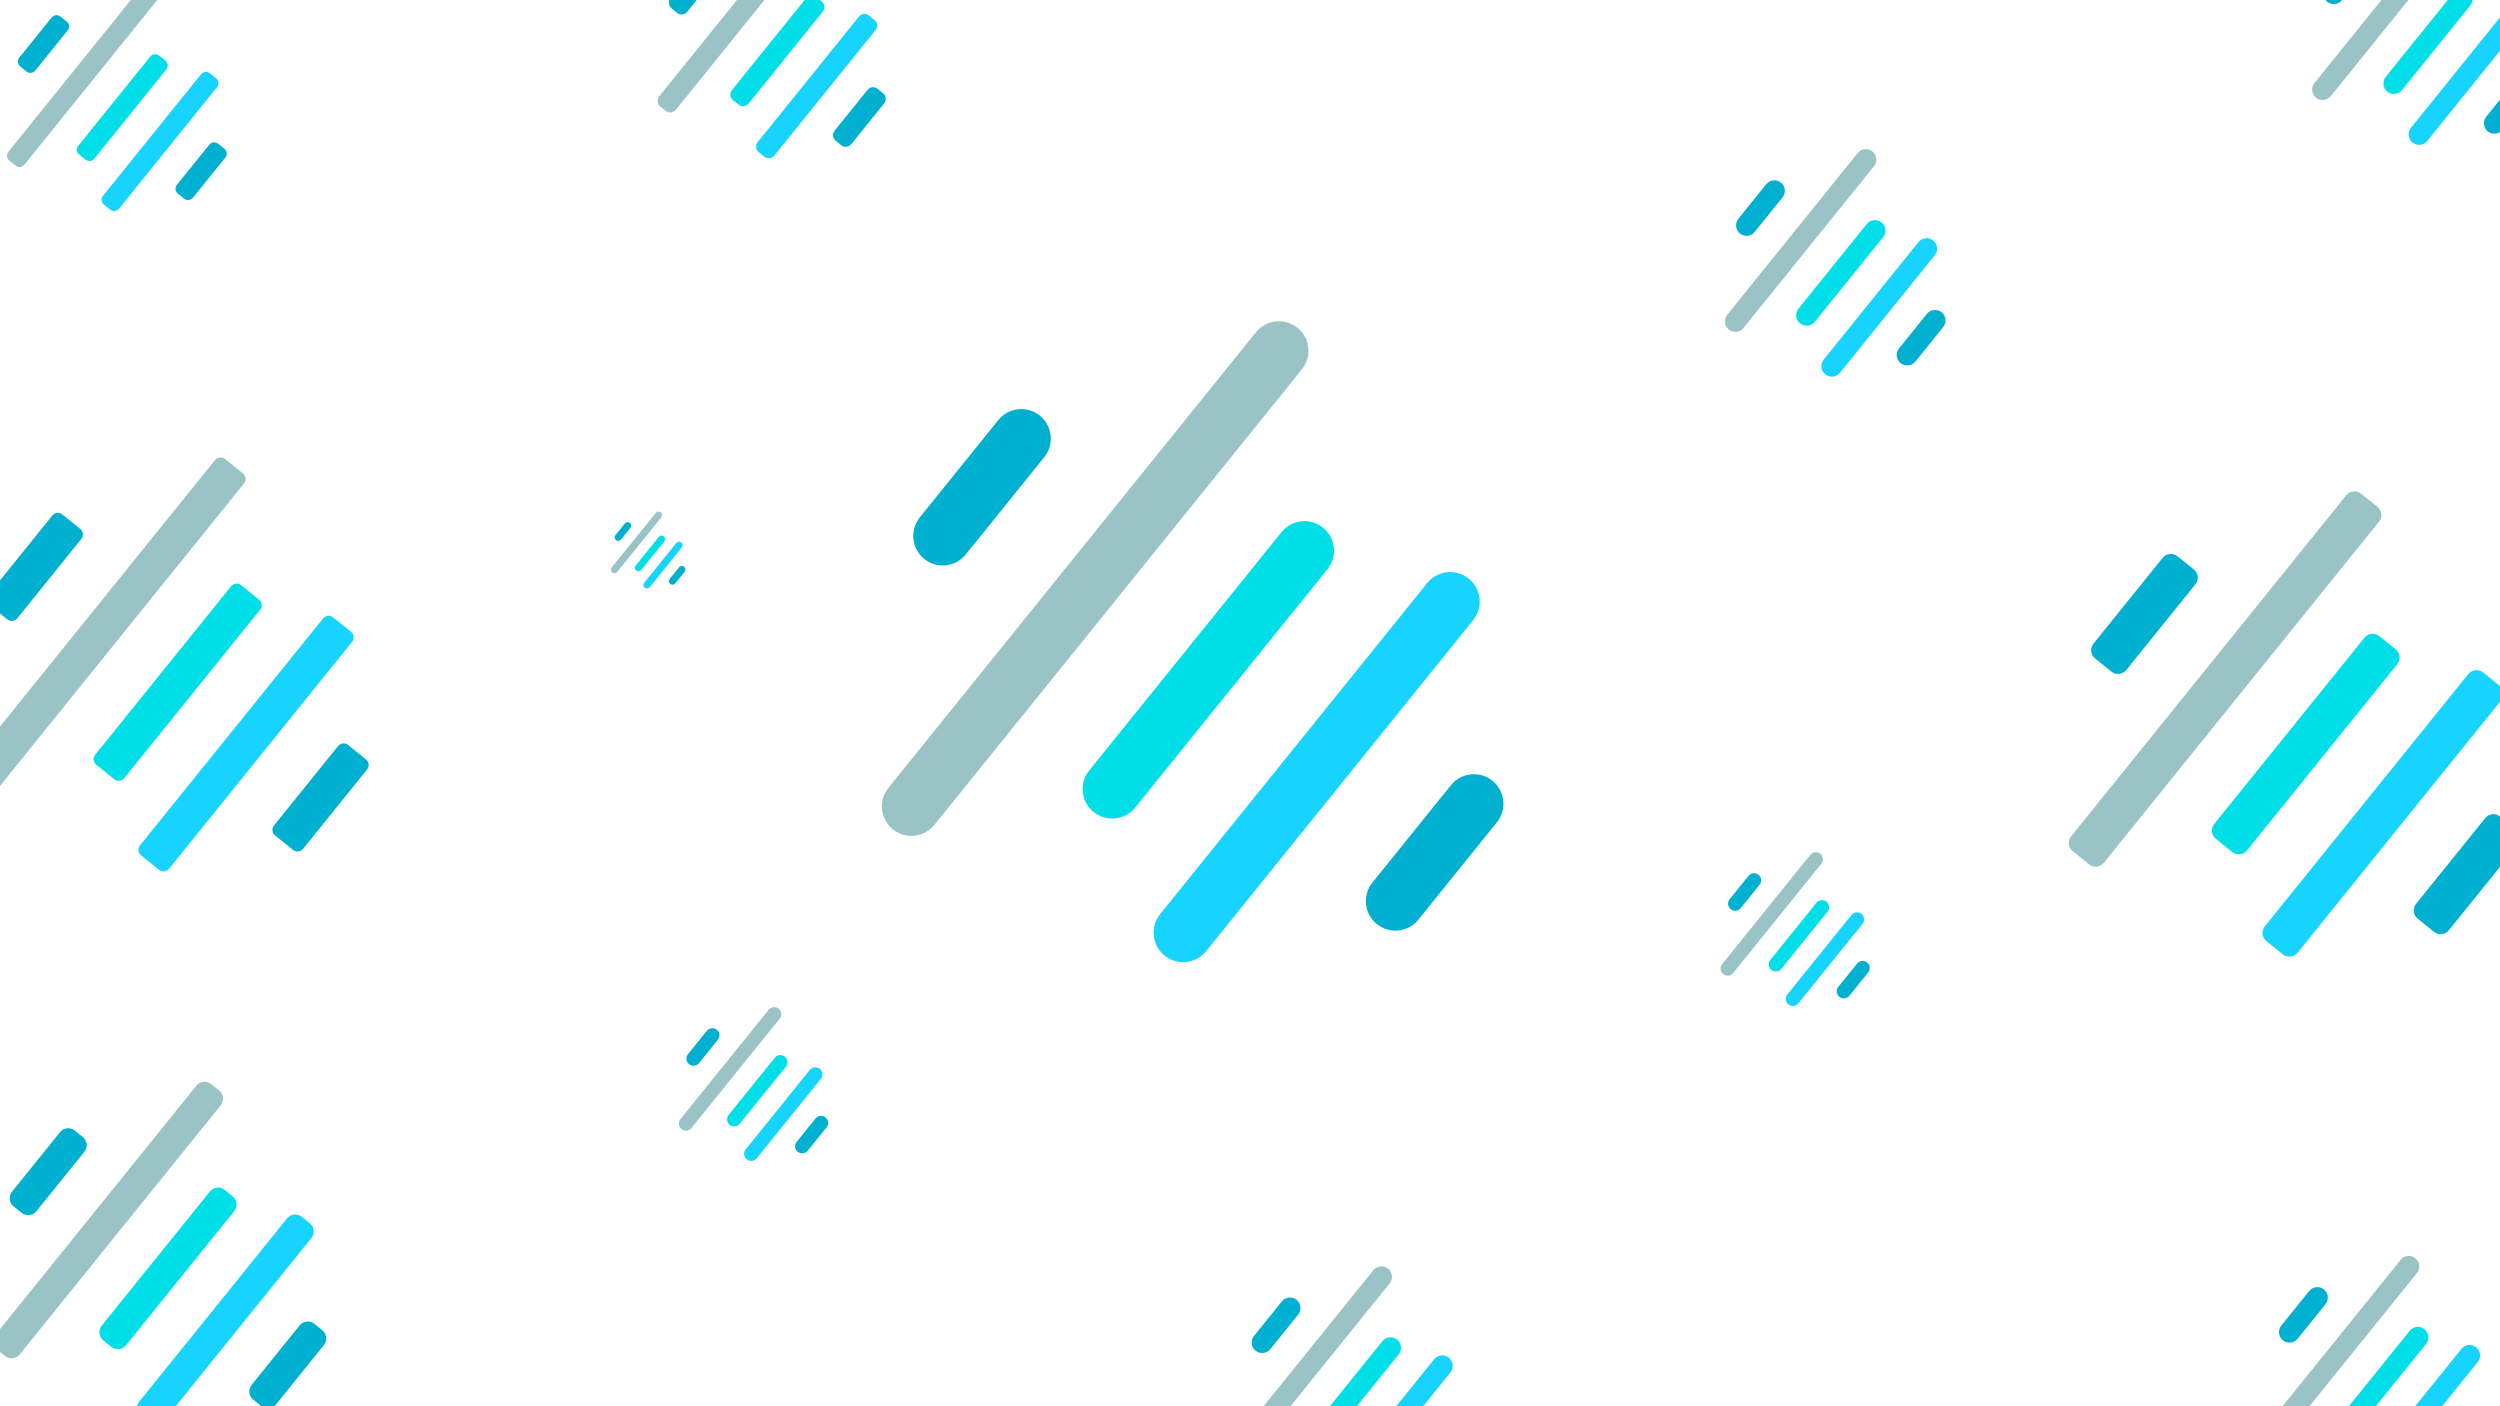 <?xml version="1.0" encoding="utf-8"?>
<!-- Generator: Adobe Illustrator 25.4.1, SVG Export Plug-In . SVG Version: 6.00 Build 0)  -->
<svg version="1.1" id="Layer_1" xmlns="http://www.w3.org/2000/svg" xmlns:xlink="http://www.w3.org/1999/xlink" x="0px" y="0px"
	 viewBox="0 0 1920 1080" style="enable-background:new 0 0 1920 1080;" xml:space="preserve">
<style type="text/css">
	.st0{opacity:0.58;fill:#51989E;}
	.st1{fill:#17D4FF;}
	.st2{fill:#00DEE7;}
	.st3{fill:#00B0D0;}
</style>
<path class="st0" d="M685.72,636.93L685.72,636.93c-9.75-7.86-11.28-22.14-3.41-31.89l282.26-349.87
	c7.86-9.75,22.14-11.28,31.89-3.41l0,0c9.75,7.86,11.28,22.14,3.41,31.89L717.62,633.52C709.75,643.26,695.47,644.79,685.72,636.93z
	"/>
<path class="st1" d="M894.41,733.91L894.41,733.91c-9.75-7.86-11.28-22.14-3.41-31.89l205.1-254.24
	c7.86-9.75,22.14-11.28,31.89-3.41l0,0c9.75,7.86,11.28,22.14,3.41,31.89L926.31,730.5C918.44,740.25,904.16,741.78,894.41,733.91z"
	/>
<path class="st2" d="M839.92,623.63L839.92,623.63c-9.75-7.86-11.28-22.14-3.41-31.89l147.68-183.05
	c7.86-9.75,22.14-11.28,31.89-3.41v0c9.75,7.86,11.28,22.14,3.41,31.89L871.81,620.21C863.95,629.96,849.67,631.49,839.92,623.63z"
	/>
<path class="st3" d="M1057.42,709.69L1057.42,709.69c-9.75-7.86-11.28-22.14-3.41-31.89l60.3-74.75
	c7.86-9.75,22.14-11.28,31.89-3.41h0c9.75,7.86,11.28,22.14,3.41,31.89l-60.3,74.75C1081.45,716.03,1067.17,717.56,1057.42,709.69z"
	/>
<path class="st3" d="M709.8,429.25L709.8,429.25c-9.75-7.86-11.28-22.14-3.41-31.89l60.3-74.75c7.86-9.75,22.14-11.28,31.89-3.41
	l0,0c9.75,7.86,11.28,22.14,3.41,31.89l-60.3,74.75C733.83,435.59,719.55,437.12,709.8,429.25z"/>
<path class="st0" d="M1778.72,75.06L1778.72,75.06c-3.46-2.79-4-7.86-1.21-11.32L1877.7-60.45c2.79-3.46,7.86-4,11.32-1.21v0
	c3.46,2.79,4,7.86,1.21,11.32L1790.04,73.85C1787.25,77.31,1782.18,77.85,1778.72,75.06z"/>
<path class="st1" d="M1852.8,109.48L1852.8,109.48c-3.46-2.79-4-7.86-1.21-11.32l72.8-90.24c2.79-3.46,7.86-4,11.32-1.21v0
	c3.46,2.79,4,7.86,1.21,11.32l-72.8,90.24C1861.33,111.73,1856.26,112.28,1852.8,109.48z"/>
<path class="st2" d="M1833.46,70.34L1833.46,70.34c-3.46-2.79-4-7.86-1.21-11.32l52.42-64.97c2.79-3.46,7.86-4,11.32-1.21v0
	c3.46,2.79,4,7.86,1.21,11.32l-52.42,64.97C1841.98,72.59,1836.92,73.13,1833.46,70.34z"/>
<path class="st3" d="M1910.66,100.89L1910.66,100.89c-3.46-2.79-4-7.86-1.21-11.32l21.4-26.53c2.79-3.46,7.86-4,11.32-1.21v0
	c3.46,2.79,4,7.86,1.21,11.32l-21.4,26.53C1919.19,103.14,1914.12,103.68,1910.66,100.89z"/>
<path class="st3" d="M1787.27,1.34L1787.27,1.34c-3.46-2.79-4-7.86-1.21-11.32l21.4-26.53c2.79-3.46,7.86-4,11.32-1.21v0
	c3.46,2.79,4,7.86,1.21,11.32l-21.4,26.53C1795.8,3.59,1790.73,4.14,1787.27,1.34z"/>
<path class="st0" d="M1327.72,253.06L1327.72,253.06c-3.46-2.79-4-7.86-1.21-11.32l100.19-124.19c2.79-3.46,7.86-4,11.32-1.21v0
	c3.46,2.79,4,7.86,1.21,11.32l-100.19,124.19C1336.25,255.31,1331.18,255.85,1327.72,253.06z"/>
<path class="st1" d="M1401.8,287.48L1401.8,287.48c-3.46-2.79-4-7.86-1.21-11.32l72.8-90.24c2.79-3.46,7.86-4,11.32-1.21v0
	c3.46,2.79,4,7.86,1.21,11.32l-72.8,90.24C1410.33,289.73,1405.26,290.28,1401.8,287.48z"/>
<path class="st2" d="M1382.46,248.34L1382.46,248.34c-3.46-2.79-4-7.86-1.21-11.32l52.42-64.97c2.79-3.46,7.86-4,11.32-1.21l0,0
	c3.46,2.79,4,7.86,1.21,11.32l-52.42,64.97C1390.98,250.59,1385.92,251.13,1382.46,248.34z"/>
<path class="st3" d="M1459.66,278.89L1459.66,278.89c-3.46-2.79-4-7.86-1.21-11.32l21.4-26.53c2.79-3.46,7.86-4,11.32-1.21l0,0
	c3.46,2.79,4,7.86,1.21,11.32l-21.4,26.53C1468.19,281.14,1463.12,281.68,1459.66,278.89z"/>
<path class="st3" d="M1336.27,179.34L1336.27,179.34c-3.46-2.79-4-7.86-1.21-11.32l21.4-26.53c2.79-3.46,7.86-4,11.32-1.21v0
	c3.46,2.79,4,7.86,1.21,11.32l-21.4,26.53C1344.8,181.59,1339.73,182.14,1336.27,179.34z"/>
<path class="st0" d="M955.72,1111.06L955.72,1111.06c-3.46-2.79-4-7.86-1.21-11.32l100.19-124.19c2.79-3.46,7.86-4,11.32-1.21l0,0
	c3.46,2.79,4,7.86,1.21,11.32l-100.19,124.19C964.25,1113.31,959.18,1113.85,955.72,1111.06z"/>
<path class="st1" d="M1029.8,1145.48L1029.8,1145.48c-3.46-2.79-4-7.86-1.21-11.32l72.8-90.24c2.79-3.46,7.86-4,11.32-1.21l0,0
	c3.46,2.79,4,7.86,1.21,11.32l-72.8,90.24C1038.33,1147.73,1033.26,1148.28,1029.8,1145.48z"/>
<path class="st2" d="M1010.46,1106.34L1010.46,1106.34c-3.46-2.79-4-7.86-1.21-11.32l52.42-64.97c2.79-3.46,7.86-4,11.32-1.21l0,0
	c3.46,2.79,4,7.86,1.21,11.32l-52.42,64.97C1018.98,1108.59,1013.92,1109.13,1010.46,1106.34z"/>
<path class="st3" d="M1087.66,1136.89L1087.66,1136.89c-3.46-2.79-4-7.86-1.21-11.32l21.4-26.53c2.79-3.46,7.86-4,11.32-1.21l0,0
	c3.46,2.79,4,7.86,1.21,11.32l-21.4,26.53C1096.19,1139.14,1091.12,1139.68,1087.66,1136.89z"/>
<path class="st3" d="M964.27,1037.34L964.27,1037.34c-3.46-2.79-4-7.86-1.21-11.32l21.4-26.53c2.79-3.46,7.86-4,11.32-1.21l0,0
	c3.46,2.79,4,7.86,1.21,11.32l-21.4,26.53C972.8,1039.59,967.73,1040.14,964.27,1037.34z"/>
<path class="st0" d="M-9.6,606.81l-13.81-11.14c-2.34-1.89-2.71-5.32-0.82-7.66l189.35-234.7c1.89-2.34,5.32-2.71,7.66-0.82
	l13.81,11.14c2.34,1.89,2.71,5.32,0.82,7.66L-1.94,605.99C-3.83,608.33-7.26,608.7-9.6,606.81z"/>
<path class="st1" d="M122.15,668.04l-13.81-11.14c-2.34-1.89-2.71-5.32-0.82-7.66l140.63-174.32c1.89-2.34,5.32-2.71,7.66-0.82
	l13.81,11.14c2.34,1.89,2.71,5.32,0.82,7.66L129.81,667.23C127.92,669.57,124.49,669.93,122.15,668.04z"/>
<path class="st2" d="M87.75,598.42l-13.81-11.14c-2.34-1.89-2.71-5.32-0.82-7.66L177.5,450.24c1.89-2.34,5.32-2.71,7.66-0.82
	l13.81,11.14c2.34,1.89,2.71,5.32,0.82,7.66L95.41,597.6C93.52,599.94,90.09,600.3,87.75,598.42z"/>
<path class="st3" d="M225.06,652.75l-13.81-11.14c-2.34-1.89-2.71-5.32-0.82-7.66l49.22-61c1.89-2.34,5.32-2.71,7.66-0.82
	l13.81,11.14c2.34,1.89,2.71,5.32,0.82,7.66l-49.22,61C230.83,654.28,227.4,654.64,225.06,652.75z"/>
<path class="st3" d="M5.6,475.7l-13.81-11.14c-2.34-1.89-2.71-5.32-0.82-7.66l49.22-61c1.89-2.34,5.32-2.71,7.66-0.82l13.81,11.14
	c2.34,1.89,2.71,5.32,0.82,7.66l-49.22,61C11.37,477.22,7.94,477.59,5.6,475.7z"/>
<path class="st0" d="M523.41,867.11L523.41,867.11c-2.34-1.89-2.71-5.32-0.82-7.66l67.76-83.99c1.89-2.34,5.32-2.71,7.66-0.82l0,0
	c2.34,1.89,2.71,5.32,0.82,7.66l-67.76,83.99C529.18,868.63,525.75,869,523.41,867.11z"/>
<path class="st1" d="M573.51,890.39L573.51,890.39c-2.34-1.89-2.71-5.32-0.82-7.66l49.24-61.03c1.89-2.34,5.32-2.71,7.66-0.82l0,0
	c2.34,1.89,2.71,5.32,0.82,7.66l-49.24,61.03C579.28,891.92,575.85,892.28,573.51,890.39z"/>
<path class="st2" d="M560.43,863.92L560.43,863.92c-2.34-1.89-2.71-5.32-0.82-7.66l35.45-43.94c1.89-2.34,5.32-2.71,7.66-0.82l0,0
	c2.34,1.89,2.71,5.32,0.82,7.66l-35.45,43.94C566.2,865.44,562.77,865.81,560.43,863.92z"/>
<path class="st3" d="M612.64,884.58L612.64,884.58c-2.34-1.89-2.71-5.32-0.82-7.66l14.48-17.94c1.89-2.34,5.32-2.71,7.66-0.82l0,0
	c2.34,1.89,2.71,5.32,0.82,7.66l-14.48,17.94C618.41,886.1,614.98,886.47,612.64,884.58z"/>
<path class="st3" d="M529.19,817.26L529.19,817.26c-2.34-1.89-2.71-5.32-0.82-7.66l14.48-17.94c1.89-2.34,5.32-2.71,7.66-0.82l0,0
	c2.34,1.89,2.71,5.32,0.82,7.66l-14.48,17.94C534.96,818.78,531.53,819.15,529.19,817.26z"/>
<path class="st0" d="M1323.41,748.11L1323.41,748.11c-2.34-1.89-2.71-5.32-0.82-7.66l67.76-83.99c1.89-2.34,5.32-2.71,7.66-0.82l0,0
	c2.34,1.89,2.71,5.32,0.82,7.66l-67.76,83.99C1329.18,749.63,1325.75,750,1323.41,748.11z"/>
<path class="st1" d="M1373.51,771.39L1373.51,771.39c-2.34-1.89-2.71-5.32-0.82-7.66l49.24-61.03c1.89-2.34,5.32-2.71,7.66-0.82l0,0
	c2.34,1.89,2.71,5.32,0.82,7.66l-49.24,61.03C1379.28,772.92,1375.85,773.28,1373.51,771.39z"/>
<path class="st2" d="M1360.43,744.92L1360.43,744.92c-2.34-1.89-2.71-5.32-0.82-7.66l35.45-43.94c1.89-2.34,5.32-2.71,7.66-0.82l0,0
	c2.34,1.89,2.71,5.32,0.82,7.66l-35.45,43.94C1366.2,746.44,1362.77,746.81,1360.43,744.92z"/>
<path class="st3" d="M1412.64,765.58L1412.64,765.58c-2.34-1.89-2.71-5.32-0.82-7.66l14.48-17.94c1.89-2.34,5.32-2.71,7.66-0.82l0,0
	c2.34,1.89,2.71,5.32,0.82,7.66l-14.48,17.94C1418.41,767.1,1414.98,767.47,1412.64,765.58z"/>
<path class="st3" d="M1329.19,698.26L1329.19,698.26c-2.34-1.89-2.71-5.32-0.82-7.66l14.48-17.94c1.89-2.34,5.32-2.71,7.66-0.82l0,0
	c2.34,1.89,2.71,5.32,0.82,7.66l-14.48,17.94C1334.96,699.78,1331.53,700.15,1329.19,698.26z"/>
<path class="st0" d="M470.18,439.71L470.18,439.71c-1.17-0.94-1.35-2.66-0.41-3.83l33.86-41.97c0.94-1.17,2.66-1.35,3.83-0.41l0,0
	c1.17,0.94,1.35,2.66,0.41,3.83L474,439.31C473.06,440.47,471.35,440.66,470.18,439.71z"/>
<path class="st1" d="M495.21,451.35L495.21,451.35c-1.17-0.94-1.35-2.66-0.41-3.83l24.6-30.49c0.94-1.17,2.66-1.35,3.83-0.41l0,0
	c1.17,0.94,1.35,2.66,0.41,3.83l-24.6,30.49C498.09,452.11,496.38,452.29,495.21,451.35z"/>
<path class="st2" d="M488.67,438.12L488.67,438.12c-1.17-0.94-1.35-2.66-0.41-3.83l17.71-21.96c0.94-1.17,2.66-1.35,3.83-0.41l0,0
	c1.17,0.94,1.35,2.66,0.41,3.83l-17.71,21.96C491.56,438.88,489.84,439.06,488.67,438.12z"/>
<path class="st3" d="M514.76,448.44L514.76,448.44c-1.17-0.94-1.35-2.66-0.41-3.83l7.23-8.97c0.94-1.17,2.66-1.35,3.83-0.41h0
	c1.17,0.94,1.35,2.66,0.41,3.83l-7.23,8.97C517.64,449.2,515.93,449.39,514.76,448.44z"/>
<path class="st3" d="M473.07,414.81L473.07,414.81c-1.17-0.94-1.35-2.66-0.41-3.83l7.23-8.97c0.94-1.17,2.66-1.35,3.83-0.41h0
	c1.17,0.94,1.35,2.66,0.41,3.83l-7.23,8.97C475.95,415.57,474.24,415.75,473.07,414.81z"/>
<path class="st0" d="M511.37,85.18l-4.32-3.49c-2.34-1.89-2.71-5.32-0.82-7.66L612.02-57.09c1.89-2.34,5.32-2.71,7.66-0.82
	l4.32,3.49c2.34,1.89,2.71,5.32,0.82,7.66L519.02,84.36C517.14,86.7,513.71,87.07,511.37,85.18z"/>
<path class="st1" d="M587.01,120.33l-4.32-3.49c-2.34-1.89-2.71-5.32-0.82-7.66l77.82-96.47c1.89-2.34,5.32-2.71,7.66-0.82
	l4.32,3.49c2.34,1.89,2.71,5.32,0.82,7.66l-77.82,96.47C592.78,121.85,589.35,122.22,587.01,120.33z"/>
<path class="st2" d="M567.26,80.36l-4.32-3.49c-2.34-1.89-2.71-5.32-0.82-7.66l57.01-70.67c1.89-2.34,5.32-2.71,7.66-0.82l4.32,3.49
	c2.34,1.89,2.71,5.32,0.82,7.66l-57.01,70.67C573.02,81.88,569.6,82.25,567.26,80.36z"/>
<path class="st3" d="M646.09,111.55l-4.32-3.49c-2.34-1.89-2.71-5.32-0.82-7.66L666.29,69c1.89-2.34,5.32-2.71,7.66-0.82l4.32,3.49
	c2.34,1.89,2.71,5.32,0.82,7.66l-25.34,31.41C651.86,113.07,648.43,113.44,646.09,111.55z"/>
<path class="st3" d="M520.09,9.91l-4.32-3.49c-2.34-1.89-2.71-5.32-0.82-7.66l25.34-31.41c1.89-2.34,5.32-2.71,7.66-0.82l4.32,3.49
	c2.34,1.89,2.71,5.32,0.82,7.66L527.75,9.09C525.86,11.43,522.43,11.8,520.09,9.91z"/>
<path class="st0" d="M3.85,1041.4l-6.15-4.97c-3.46-2.79-4-7.86-1.21-11.32l154.36-191.34c2.79-3.46,7.86-4,11.32-1.21l6.15,4.97
	c3.46,2.79,4,7.86,1.21,11.32L15.17,1040.19C12.38,1043.65,7.31,1044.19,3.85,1041.4z"/>
<path class="st1" d="M114.31,1092.73l-6.15-4.97c-3.46-2.79-4-7.86-1.21-11.32l113.53-140.72c2.79-3.46,7.86-4,11.32-1.21l6.15,4.97
	c3.46,2.79,4,7.86,1.21,11.32l-113.53,140.72C122.84,1094.98,117.77,1095.52,114.31,1092.73z"/>
<path class="st2" d="M85.47,1034.36l-6.15-4.97c-3.46-2.79-4-7.86-1.21-11.32l83.13-103.04c2.79-3.46,7.86-4,11.32-1.21l6.15,4.97
	c3.46,2.79,4,7.86,1.21,11.32l-83.13,103.04C94,1036.61,88.93,1037.15,85.47,1034.36z"/>
<path class="st3" d="M200.59,1079.91l-6.15-4.97c-3.46-2.79-4-7.86-1.21-11.32l36.88-45.72c2.79-3.46,7.86-4,11.32-1.21l6.15,4.97
	c3.46,2.79,4,7.86,1.21,11.32l-36.88,45.72C209.12,1082.16,204.05,1082.71,200.59,1079.91z"/>
<path class="st3" d="M16.6,931.48l-6.15-4.97c-3.46-2.79-4-7.86-1.21-11.32l36.88-45.72c2.79-3.46,7.86-4,11.32-1.21l6.15,4.97
	c3.46,2.79,4,7.86,1.21,11.32l-36.88,45.72C25.12,933.73,20.06,934.27,16.6,931.48z"/>
<path class="st0" d="M1604.45,663.81l-12.63-10.19c-3.46-2.79-4-7.86-1.21-11.32l211.35-261.98c2.79-3.46,7.86-4,11.32-1.21
	l12.63,10.19c3.46,2.79,4,7.86,1.21,11.32L1615.77,662.6C1612.98,666.06,1607.92,666.61,1604.45,663.81z"/>
<path class="st1" d="M1753.19,732.94l-12.63-10.19c-3.46-2.79-4-7.86-1.21-11.32l156.36-193.82c2.79-3.46,7.86-4,11.32-1.21
	l12.63,10.19c3.46,2.79,4,7.86,1.21,11.32l-156.36,193.82C1761.71,735.19,1756.65,735.73,1753.19,732.94z"/>
<path class="st2" d="M1714.35,654.34l-12.63-10.19c-3.46-2.79-4-7.86-1.21-11.32l115.44-143.09c2.79-3.46,7.86-4,11.32-1.21
	l12.63,10.19c3.46,2.79,4,7.86,1.21,11.32l-115.44,143.09C1722.88,656.58,1717.81,657.13,1714.35,654.34z"/>
<path class="st3" d="M1869.36,715.68l-12.63-10.19c-3.46-2.79-4-7.86-1.21-11.32l53.17-65.9c2.79-3.46,7.86-4,11.32-1.21
	l12.63,10.19c3.46,2.79,4,7.86,1.21,11.32l-53.17,65.9C1877.89,717.93,1872.82,718.47,1869.36,715.68z"/>
<path class="st3" d="M1621.61,515.81l-12.63-10.19c-3.46-2.79-4-7.86-1.21-11.32l53.17-65.9c2.79-3.46,7.86-4,11.32-1.21
	l12.63,10.19c3.46,2.79,4,7.86,1.21,11.32l-53.17,65.9C1630.14,518.06,1625.07,518.6,1621.61,515.81z"/>
<path class="st0" d="M1744.72,1103.06L1744.72,1103.06c-3.46-2.79-4-7.86-1.21-11.32l100.19-124.19c2.79-3.46,7.86-4,11.32-1.21l0,0
	c3.46,2.79,4,7.86,1.21,11.32l-100.19,124.19C1753.25,1105.31,1748.18,1105.85,1744.72,1103.06z"/>
<path class="st1" d="M1818.8,1137.48L1818.8,1137.48c-3.46-2.79-4-7.86-1.21-11.32l72.8-90.24c2.79-3.46,7.86-4,11.32-1.21l0,0
	c3.46,2.79,4,7.86,1.21,11.32l-72.8,90.24C1827.33,1139.73,1822.26,1140.28,1818.8,1137.48z"/>
<path class="st2" d="M1799.46,1098.34L1799.46,1098.34c-3.46-2.79-4-7.86-1.21-11.32l52.42-64.97c2.79-3.46,7.86-4,11.32-1.21v0
	c3.46,2.79,4,7.86,1.21,11.32l-52.42,64.97C1807.98,1100.59,1802.92,1101.13,1799.46,1098.34z"/>
<path class="st3" d="M1876.66,1128.89L1876.66,1128.89c-3.46-2.79-4-7.86-1.21-11.32l21.4-26.53c2.79-3.46,7.86-4,11.32-1.21l0,0
	c3.46,2.79,4,7.86,1.21,11.32l-21.4,26.53C1885.19,1131.14,1880.12,1131.68,1876.66,1128.89z"/>
<path class="st3" d="M1753.27,1029.34L1753.27,1029.34c-3.46-2.79-4-7.86-1.21-11.32l21.4-26.53c2.79-3.46,7.86-4,11.32-1.21l0,0
	c3.46,2.79,4,7.86,1.21,11.32l-21.4,26.53C1761.8,1031.59,1756.73,1032.14,1753.27,1029.34z"/>
<path class="st0" d="M11.97,127.23l-4.82-3.89c-2.06-1.66-2.39-4.69-0.72-6.75L108.61-10.07c1.66-2.06,4.69-2.39,6.75-0.72
	l4.82,3.89c2.06,1.66,2.39,4.69,0.72,6.75L18.72,126.51C17.05,128.57,14.03,128.9,11.97,127.23z"/>
<path class="st1" d="M84.64,161.01l-4.82-3.89c-2.06-1.66-2.39-4.69-0.72-6.75l75.32-93.36c1.66-2.06,4.69-2.39,6.75-0.72l4.82,3.89
	c2.06,1.66,2.39,4.69,0.72,6.75l-75.32,93.36C89.73,162.35,86.7,162.67,84.64,161.01z"/>
<path class="st2" d="M65.67,122.6l-4.82-3.89c-2.06-1.66-2.39-4.69-0.72-6.75l55.32-68.57c1.66-2.06,4.69-2.39,6.75-0.72l4.82,3.89
	c2.06,1.66,2.39,4.69,0.72,6.75l-55.32,68.57C70.75,123.94,67.73,124.27,65.67,122.6z"/>
<path class="st3" d="M141.41,152.57l-4.82-3.89c-2.06-1.66-2.39-4.69-0.72-6.75l24.89-30.85c1.66-2.06,4.69-2.39,6.75-0.72
	l4.82,3.89c2.06,1.66,2.39,4.69,0.72,6.75l-24.89,30.85C146.49,153.92,143.47,154.24,141.41,152.57z"/>
<path class="st3" d="M20.35,54.91l-4.82-3.89c-2.06-1.66-2.39-4.69-0.72-6.75L39.7,13.42c1.66-2.06,4.69-2.39,6.75-0.72l4.82,3.89
	c2.06,1.66,2.39,4.69,0.72,6.75L27.1,54.19C25.44,56.25,22.41,56.58,20.35,54.91z"/>
</svg>
